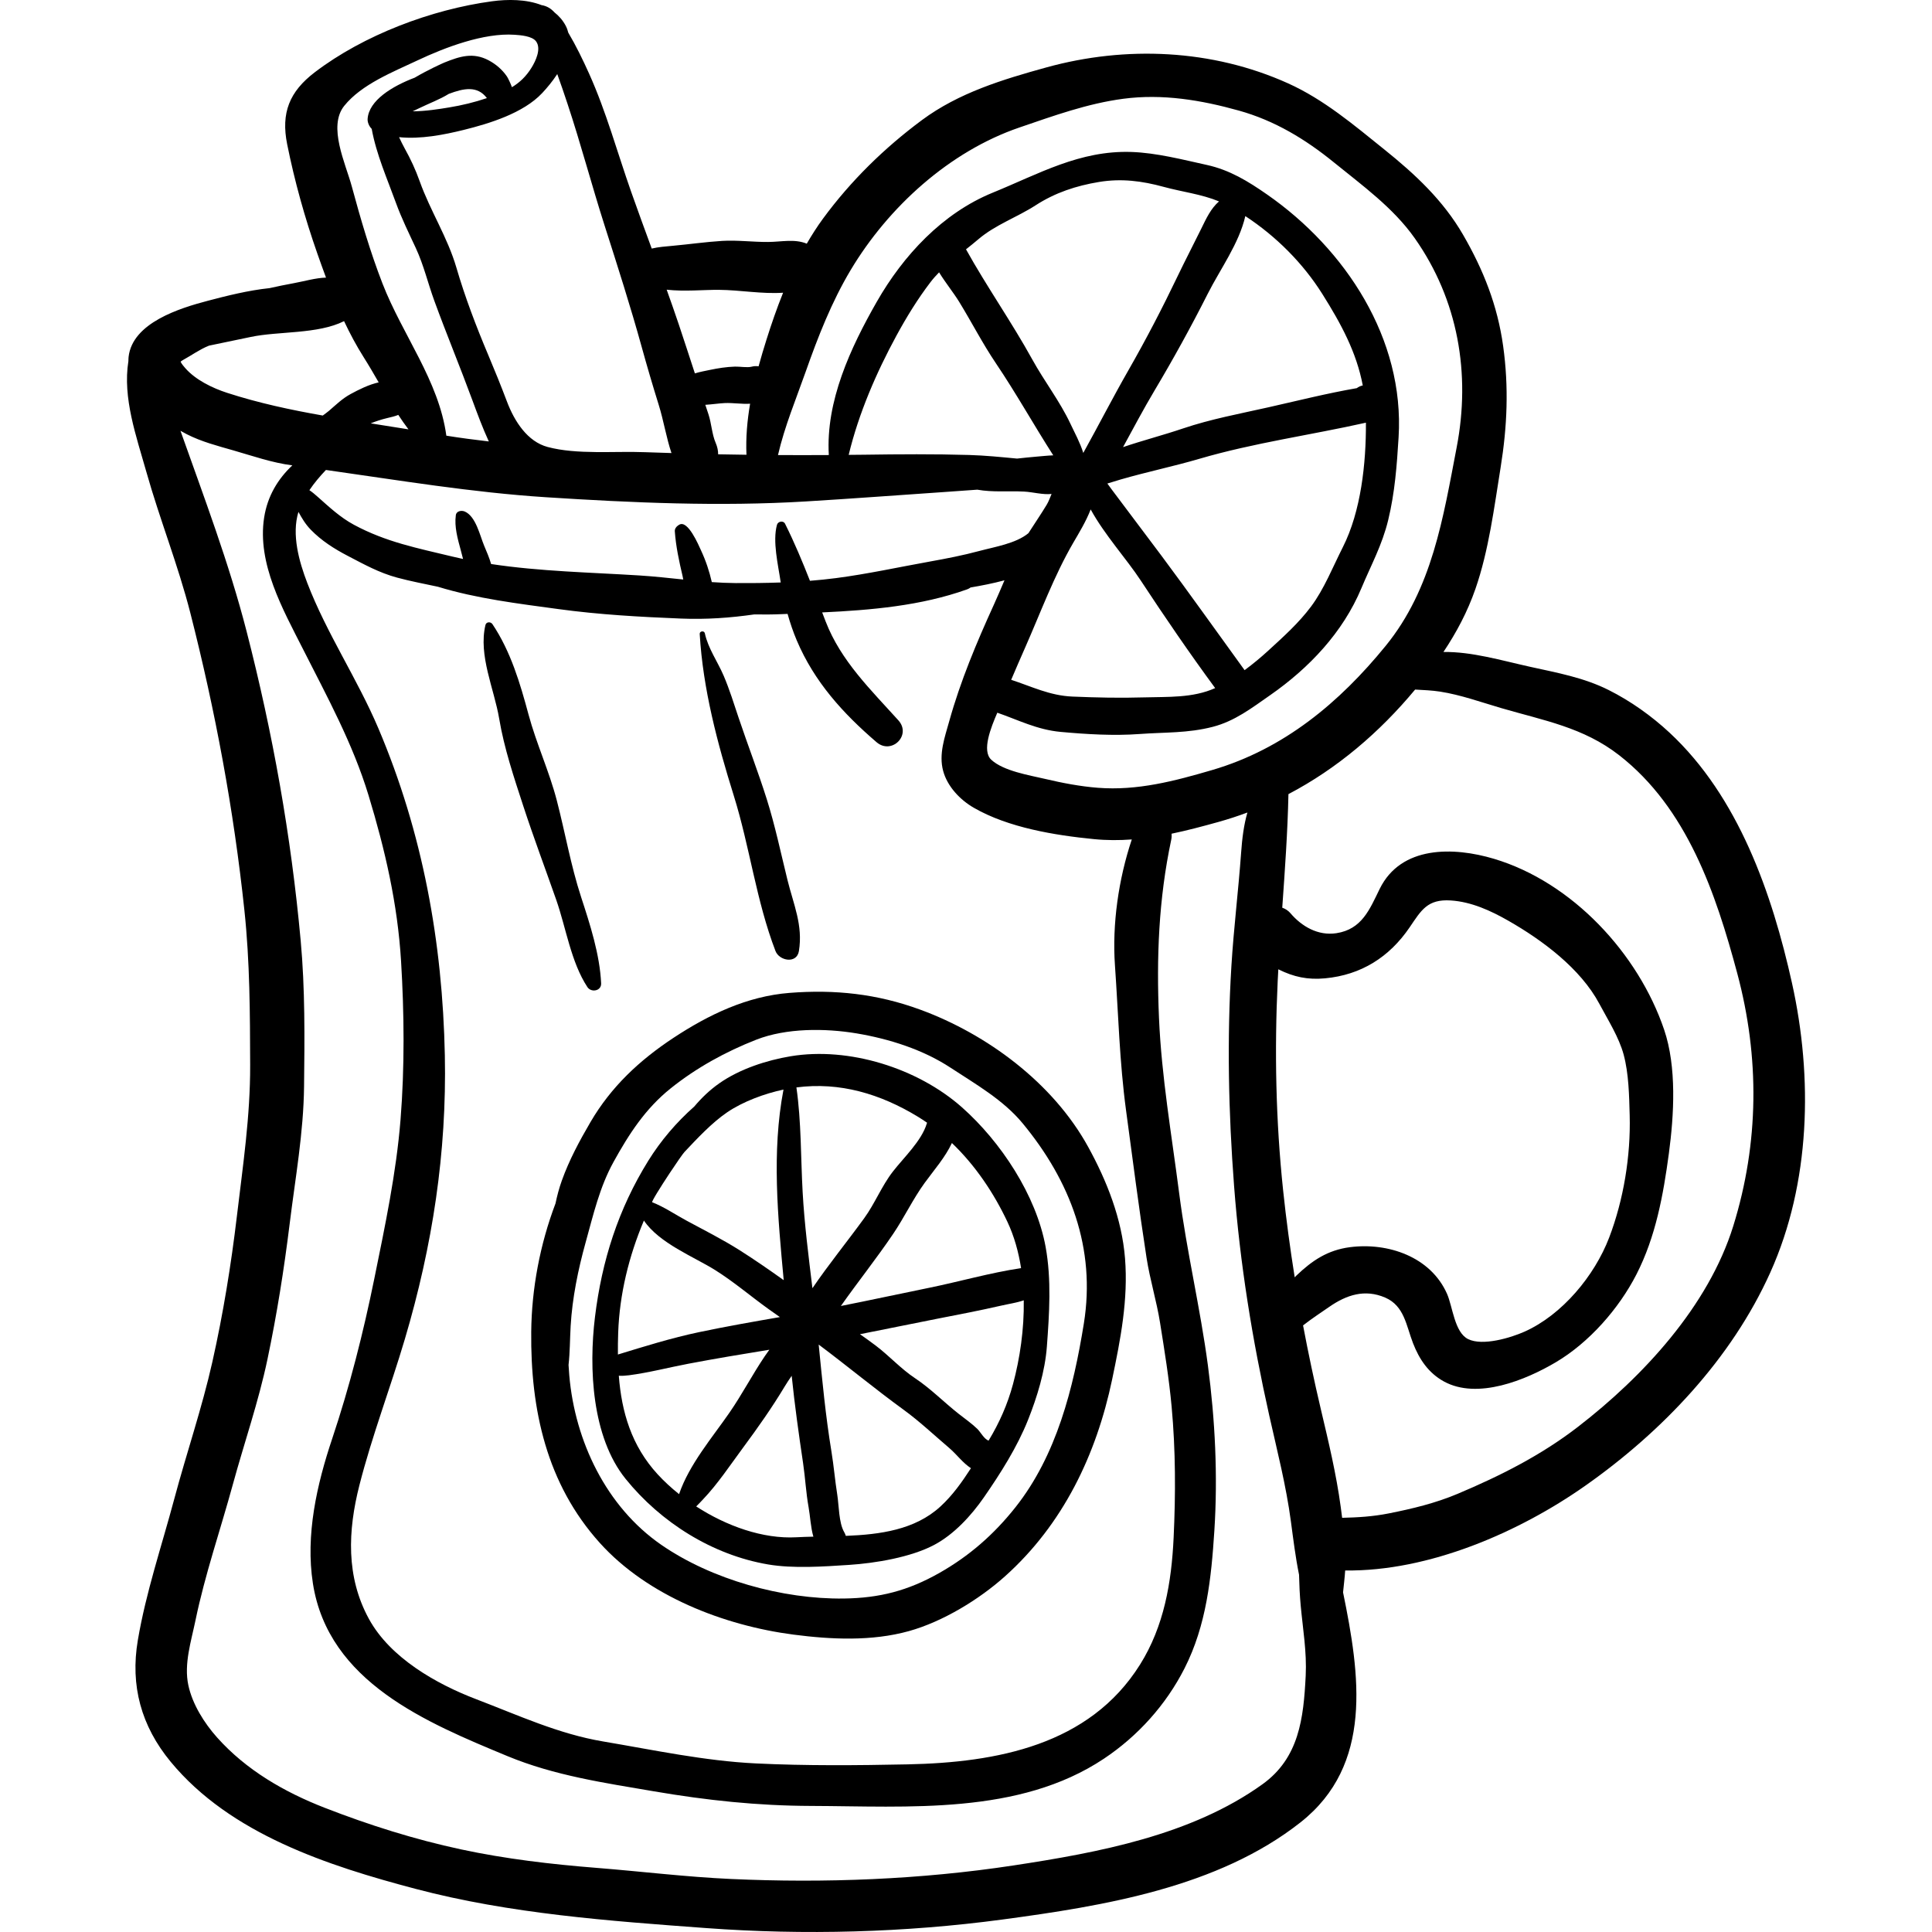 <?xml version="1.0" encoding="iso-8859-1"?>
<!-- Generator: Adobe Illustrator 19.0.0, SVG Export Plug-In . SVG Version: 6.00 Build 0)  -->
<svg version="1.1" id="Layer_1" xmlns="http://www.w3.org/2000/svg" xmlns:xlink="http://www.w3.org/1999/xlink" x="0px" y="0px"
	 viewBox="0 0 511.998 511.998" style="enable-background:new 0 0 511.998 511.998;" xml:space="preserve">
<g>
	<g>
		<path d="M474.899,260.547c-5.283-23.792-14.195-49.431-32.5-66.425c-4.751-4.41-10.254-8.325-16.05-11.238
			c-6.643-3.339-13.706-4.594-20.891-6.184c-7.634-1.689-15.384-4.018-22.93-3.921c3.458-5.178,6.371-10.651,8.475-16.71
			c3.537-10.185,4.969-21.591,6.678-32.208c1.746-10.845,2.188-21.233,0.664-32.177c-1.493-10.72-5.2-20.103-10.608-29.455
			c-5.291-9.148-12.713-16.056-20.872-22.61c-8.072-6.484-16.007-13.246-25.526-17.536c-20.084-9.052-42.961-10.033-64.025-4.22
			c-11.582,3.196-23.246,6.729-33.001,13.967c-9.946,7.381-18.866,16.111-26.203,26.101c-1.56,2.124-2.979,4.354-4.307,6.644
			c-3.227-1.326-6.683-0.476-10.219-0.45c-4.049,0.03-8.24-0.531-12.23-0.282c-4.319,0.27-8.724,0.899-13.063,1.295
			c-1.982,0.181-3.835,0.318-5.575,0.734c-1.844-5.022-3.691-10.042-5.466-15.084c-3.667-10.414-6.592-21.194-11.131-31.271
			c-1.668-3.705-3.449-7.368-5.517-10.863c-0.155-0.618-0.363-1.228-0.676-1.819c-0.769-1.453-1.792-2.609-2.974-3.542
			c-0.918-0.999-1.959-1.687-3.439-1.938c-4.066-1.582-8.994-1.57-13.101-1.016c-16.057,2.167-34.02,8.934-46.975,18.804
			c-6.742,5.137-9.002,10.776-7.335,19.075c1.976,9.836,4.68,19.509,8,28.981c0.747,2.131,1.509,4.257,2.296,6.372
			c-2.802,0.084-5.694,0.957-8.604,1.491c-2.184,0.4-4.28,0.829-6.358,1.297c-5.652,0.591-11.395,2.048-16.357,3.351
			c-7.409,1.946-19.97,5.817-20.998,14.867c-0.043,0.38-0.043,0.752-0.053,1.125c-1.561,9.779,2.099,19.911,4.772,29.393
			c3.546,12.574,8.41,24.678,11.646,37.36c6.639,26.022,11.491,52.095,14.325,78.786c1.455,13.695,1.483,27.243,1.526,40.995
			c0.042,13.606-1.917,26.573-3.511,40.015c-1.538,12.965-3.645,25.919-6.505,38.662c-2.754,12.274-6.863,24.217-10.109,36.37
			c-3.333,12.476-7.475,24.621-9.642,37.385c-2.043,12.034,0.872,22.735,8.7,32.219c15.829,19.178,41.743,27.568,64.939,33.691
			c24.964,6.591,51.318,8.496,76.994,10.385c25.937,1.909,52.712,1.191,78.477-2.267c26.83-3.601,57.123-8.501,79.013-25.756
			c19.314-15.225,15.751-39.062,11.271-60.945c0.188-1.931,0.438-3.862,0.563-5.801c22.168,0.294,46.107-10.133,63.645-22.474
			c20.373-14.336,38.695-33.565,49.02-56.511C479.808,313.527,480.455,285.571,474.899,260.547z M213.55,98.405
			c3.235-9.183,6.857-18.426,11.861-26.805c10.009-16.76,26.221-31.49,44.774-37.825c9.028-3.082,17.988-6.345,27.497-7.601
			c10.378-1.372,20.641,0.341,30.65,3.137c9.445,2.638,17.561,7.544,25.128,13.691c7.566,6.146,15.772,12.057,21.447,20.109
			c11.524,16.35,14.877,35.923,11.126,55.427c-3.592,18.68-6.46,37.456-18.817,52.619c-12.259,15.043-26.985,27.346-45.987,32.911
			c-9.964,2.918-19.797,5.514-30.263,4.703c-4.731-0.367-9.445-1.277-14.059-2.365c-4.113-0.97-10.985-2.064-14.22-5.076
			c-2.562-2.386-0.082-8.541,1.61-12.458c5.59,1.938,10.565,4.519,16.776,5.086c6.903,0.63,14.074,1.066,20.931,0.56
			c6.69-0.493,12.726-0.187,19.363-1.895c5.844-1.503,10.339-4.987,15.22-8.386c10.368-7.219,19.307-16.669,24.196-28.364
			c2.599-6.216,5.49-11.406,7.101-18.055c1.77-7.302,2.295-14.465,2.754-21.94c1.6-26.078-14.063-49.875-34.853-64.338
			c-5.015-3.489-9.889-6.494-15.949-7.826c-6.476-1.424-13.348-3.214-19.986-3.441c-13.703-0.469-24.541,5.802-36.758,10.783
			c-13.329,5.435-23.728,16.635-30.755,28.947c-6.953,12.182-13.538,26.322-12.693,40.588c-4.494,0.025-8.984,0.032-13.472,0.005
			C207.904,113.053,211.005,105.629,213.55,98.405z M338.767,256.876c4.122,2.053,7.807,2.818,12.383,2.391
			c9.562-0.894,17.04-5.614,22.42-13.517c3.081-4.525,4.692-7.52,10.896-7.121c5.484,0.352,10.626,2.725,15.287,5.388
			c8.998,5.142,19.098,12.636,24.093,22.004c2.251,4.223,5.201,8.863,6.438,13.464c1.354,5.037,1.458,10.866,1.598,16.08
			c0.289,10.739-1.601,22.371-5.445,32.422c-3.856,10.081-12.447,20.463-22.429,24.915c-3.684,1.643-11.088,3.857-14.929,1.98
			c-3.633-1.776-4.114-8.644-5.604-12.008c-4.359-9.844-15.665-13.668-25.747-12.357c-5.859,0.762-9.979,3.507-14.176,7.527
			c-0.151,0.145-0.295,0.304-0.444,0.453c-1.221-7.645-2.255-15.32-3.068-23.024c-1.952-18.491-2.312-36.952-1.439-55.505
			C338.651,258.937,338.712,257.907,338.767,256.876z M117.887,279.647c-0.61-29.923-5.858-58.957-17.614-86.628
			c-5.586-13.15-13.72-25.189-18.835-38.514c-2.184-5.691-4.197-12.831-2.347-18.846c0.891,1.633,1.831,3.234,3.244,4.694
			c2.848,2.943,6.256,5.1,9.861,6.977c4.359,2.269,8.271,4.456,13.068,5.75c3.55,0.957,7.176,1.639,10.779,2.411
			c10.32,3.155,21.311,4.471,31.937,5.921c10.824,1.477,21.553,2.07,32.432,2.512c6.783,0.276,13.126-0.188,19.492-1.098
			c2.396,0.038,4.799,0.033,7.22-0.07c0.529-0.022,1.062-0.044,1.593-0.066c0.678,2.405,1.478,4.771,2.432,7.021
			c4.656,10.982,12.248,19.335,21.142,26.973c3.981,3.419,9.344-1.84,5.788-5.788c-7.29-8.091-15.237-15.74-19.262-26.171
			c-0.312-0.808-0.621-1.617-0.931-2.426c12.98-0.614,26.189-1.739,38.412-6.112c0.353-0.126,0.653-0.3,0.919-0.498
			c2.865-0.491,5.961-1.08,8.981-1.903c-0.924,2.157-1.833,4.32-2.804,6.449c-4.583,10.055-8.853,20.213-11.826,30.865
			c-1.198,4.294-2.833,8.738-1.615,13.227c1.117,4.116,4.491,7.652,8.111,9.74c9.157,5.281,21.453,7.288,31.83,8.311
			c3.41,0.336,6.748,0.332,10.044,0.087c-3.505,10.483-5.233,22.448-4.463,33.371c0.907,12.888,1.203,25.582,2.943,38.444
			c1.762,13.024,3.419,26.061,5.43,39.05c0.896,5.788,2.647,11.377,3.573,17.174c1.183,7.403,2.386,14.802,3.073,22.272
			c1.064,11.565,1.077,23.185,0.528,34.763c-0.561,11.817-2.521,23.418-8.905,33.6c-13.429,21.419-38.057,25.952-61.598,26.437
			c-13.355,0.275-26.879,0.395-40.221-0.251c-13.585-0.658-27.102-3.569-40.497-5.825c-11.8-1.987-22.513-6.964-33.591-11.189
			c-10.605-4.045-22.806-10.971-28.445-21.287c-6.106-11.171-5.592-23.357-2.512-35.449c3.318-13.024,8.22-25.816,12.044-38.722
			C114.63,330.097,118.413,305.437,117.887,279.647z M144.697,131.772c22.886,1.469,45.967,2.496,68.882,1.111
			c12.151-0.735,24.256-1.643,36.4-2.474c3.003-0.206,6.005-0.424,9.006-0.64c4.2,0.74,8.05,0.286,12.404,0.503
			c2.297,0.114,5.002,0.891,7.287,0.629c-0.406,0.966-0.751,1.962-1.295,2.867c-1.546,2.57-3.237,5.014-4.839,7.53
			c-3.304,2.745-8.999,3.636-13.028,4.718c-4.308,1.158-8.653,2.001-13.041,2.789c-8.257,1.483-16.595,3.313-24.909,4.395
			c-2.286,0.298-4.596,0.531-6.918,0.717c-1.998-5.076-4.098-10.112-6.537-14.996c-0.001-0.001-0.001-0.003-0.002-0.005
			c-0.019-0.038-0.037-0.076-0.056-0.114c-0.457-0.931-1.893-0.646-2.148,0.281c-1.209,4.397,0.316,10.615,0.96,15.049
			c0.011,0.075,0.026,0.151,0.04,0.226c-0.043,0.002-0.087,0.004-0.13,0.005c-3.947,0.144-7.896,0.184-11.794,0.158
			c-2.129-0.014-4.24-0.113-6.342-0.26c-0.662-2.895-1.563-5.617-2.888-8.467c-0.587-1.263-3.481-8.182-5.778-6.718
			c-0.082,0.052-0.164,0.104-0.246,0.157c-0.512,0.326-0.937,0.917-0.892,1.556c0.275,3.957,1.138,7.982,2.051,11.836
			c0.073,0.308,0.132,0.627,0.187,0.95c-3.869-0.401-7.737-0.83-11.654-1.076c-12.873-0.806-26.328-1.065-39.264-3.026
			c-0.472-1.639-1.171-3.251-1.849-4.862c-1.118-2.656-2.187-7.78-5.141-9.052c-0.823-0.354-2.204-0.183-2.362,0.961
			c-0.426,3.079,0.493,6.29,1.297,9.241c0.212,0.778,0.411,1.573,0.615,2.371c-0.935-0.199-1.867-0.408-2.794-0.631
			c-9.299-2.244-17.624-3.842-26.164-8.452c-3.59-1.938-6.489-4.662-9.509-7.34c-0.774-0.686-1.494-1.304-2.253-1.805
			c1.283-1.903,2.783-3.68,4.385-5.358C105.788,127.285,125.083,130.513,144.697,131.772z M98.239,112.194
			c1.413-0.571,2.853-1.039,4.371-1.4c1.106-0.263,2.08-0.481,2.942-0.845c0.858,1.306,1.744,2.592,2.693,3.832
			C104.904,113.231,101.568,112.714,98.239,112.194z M197.82,120.515c-2.502-0.034-5.005-0.069-7.507-0.119
			c0.008-0.938-0.188-1.959-0.659-3.047c-0.983-2.27-1.107-5.145-1.896-7.535c-0.279-0.845-0.564-1.688-0.844-2.532
			c1.848-0.114,3.687-0.399,5.171-0.466c2.12-0.096,4.518,0.317,6.701,0.174C198.016,111.469,197.62,115.988,197.82,120.515z
			 M307.774,147.238c-4.382-5.874-8.825-11.71-13.208-17.584c-0.317-0.424-0.687-0.95-1.103-1.514
			c1.215-0.367,2.405-0.748,3.496-1.065c6.924-2.009,13.98-3.464,20.902-5.493c14.398-4.221,29.473-6.283,44.12-9.567
			c0.061,10.78-1.315,23.516-6.117,32.989c-2.628,5.186-4.949,11.087-8.421,15.731c-3.297,4.41-7.281,7.96-11.324,11.673
			c-1.867,1.715-4.026,3.524-6.291,5.192C322.497,167.505,315.258,157.27,307.774,147.238z M322.03,182.351
			c-5.976,2.68-12.581,2.275-18.929,2.464c-6.337,0.19-12.519,0.051-18.913-0.217c-6.013-0.252-10.85-2.699-16.216-4.441
			c1.192-2.804,2.399-5.601,3.629-8.381c4.127-9.329,7.72-19.182,12.862-28.006c1.415-2.428,3.334-5.551,4.575-8.766
			c3.699,6.757,9.46,13.044,13.247,18.801C308.618,163.432,315.211,173.079,322.03,182.351z M359.565,102.862
			c-7.861,1.363-15.634,3.321-23.413,5.073c-7.623,1.716-15.281,3.123-22.694,5.627c-5.256,1.776-10.605,3.151-15.839,4.928
			c2.753-5.042,5.438-10.124,8.381-15.063c4.968-8.339,9.692-16.92,14.068-25.582c3.303-6.539,8.286-13.297,9.955-20.577
			c8.147,5.344,15.258,12.459,20.387,20.606c4.993,7.931,9.075,15.481,10.738,24.274
			C360.584,102.253,360.048,102.492,359.565,102.862z M318.316,60.657c-2.053,4.187-4.216,8.315-6.23,12.523
			c-4.035,8.434-8.391,16.814-13.037,24.929c-4.143,7.238-7.931,14.64-11.97,21.923c-0.816-2.677-2.256-5.293-3.378-7.68
			c-2.833-6.03-6.908-11.243-10.118-17.062C268.125,85.393,261.49,75.956,256,66.069c1.092-0.86,2.184-1.729,3.25-2.644
			c4.47-3.837,10.271-5.832,15.21-9.025c5.194-3.357,10.74-5.176,16.804-6.179c5.906-0.977,11.373-0.275,17.123,1.298
			c4.914,1.344,9.972,1.915,14.664,3.852C320.868,55.271,319.68,57.875,318.316,60.657z M263.934,96.289
			c5.346,7.921,10.03,16.333,15.19,24.38c-1.51,0.06-3.011,0.228-4.403,0.341c-1.701,0.137-3.441,0.332-5.193,0.517
			c-4.238-0.401-8.476-0.831-12.686-0.953c-9.262-0.268-18.541-0.206-27.798-0.07c-1.379,0.02-2.755,0.023-4.133,0.038
			c2.637-10.969,7.331-21.803,12.664-31.613c2.67-4.912,5.643-9.75,9.045-14.195c0.701-0.916,1.461-1.754,2.246-2.559
			c1.692,2.755,3.867,5.441,5.312,7.795C257.509,85.398,260.364,91.001,263.934,96.289z M190.548,76.811
			c5.635,0.047,11.341,1.14,16.978,0.765c-1.642,4.078-3.078,8.232-4.378,12.356c-0.744,2.36-1.46,4.745-2.116,7.147
			c-0.585-0.093-1.21-0.076-1.863,0.102c-1.096,0.299-3.146-0.064-4.399-0.025c-2.27,0.072-4.42,0.409-6.638,0.873
			c-1.246,0.26-2.65,0.513-3.98,0.923c-1.432-4.345-2.824-8.703-4.286-13.038c-1.031-3.058-2.1-6.104-3.188-9.143
			C181.363,77.307,186.471,76.776,190.548,76.811z M143.669,24.68c1.314-1.397,2.758-3.137,4.01-5.049
			c0.95,2.609,1.84,5.241,2.716,7.878c3.54,10.658,6.405,21.551,9.827,32.257c3.419,10.694,6.863,21.426,9.852,32.248
			c1.419,5.139,2.918,10.23,4.505,15.318c1.281,4.108,1.995,8.642,3.366,12.73c-2.325-0.077-4.647-0.134-6.975-0.228
			c-8.053-0.325-18.059,0.699-25.846-1.382c-5.325-1.423-8.773-6.737-10.779-12.043c-1.578-4.173-3.248-8.292-4.984-12.405
			c-3.172-7.514-6.133-15.269-8.418-23.102c-2.328-7.98-6.911-15.01-9.708-22.831c-1.131-3.162-2.396-5.883-4.032-8.821
			c-0.528-0.947-0.988-1.925-1.444-2.901c5.699,0.586,11.89-0.628,17.112-1.918C129.713,32.742,138.679,29.987,143.669,24.68z
			 M109.355,29.498c0.935-0.439,1.692-0.801,1.88-0.892c2.662-1.292,5.266-2.231,7.688-3.722c3.935-1.494,7.592-2.25,10.108,1.114
			c-3.26,1.104-6.61,1.915-10.008,2.472C116.465,28.89,112.797,29.487,109.355,29.498z M91.227,28.048
			c4.609-5.732,13.002-9.016,19.476-12.071c7.255-3.423,17.519-7.322,25.672-6.763c1.615,0.111,4.614,0.337,5.666,1.719
			c1.495,1.965-0.116,5.279-1.163,6.975c-1.472,2.385-3.168,3.961-5.212,5.202c-0.291-0.873-1.062-2.468-1.327-2.855
			c-1.23-1.796-2.91-3.24-4.831-4.262c-4.145-2.207-7.689-1.045-11.702,0.565c-0.594,0.239-4.425,1.971-7.916,4.033
			c-5.923,2.239-12.154,6.016-12.468,10.933c-0.057,0.883,0.393,1.951,1.086,2.631c1.211,6.717,4.115,13.249,6.418,19.604
			c1.495,4.125,3.436,8.024,5.277,11.997c2.1,4.534,3.192,9.281,4.898,13.96c3.222,8.837,6.829,17.507,10.078,26.334
			c1.366,3.711,2.716,7.345,4.361,10.939c-3.766-0.439-7.522-0.933-11.256-1.529c-1.989-14.621-11.62-26.669-16.922-40.328
			c-3.251-8.376-5.807-17.129-8.153-25.795C91.582,43.321,86.821,33.529,91.227,28.048z M48.571,95.363
			c2.267-1.24,4.292-2.74,6.734-3.728c0.04-0.016,0.082-0.029,0.122-0.045c3.681-0.782,7.368-1.523,11.051-2.301
			c7.362-1.555,17.712-0.682,24.702-4.184c1.548,3.286,3.257,6.499,5.217,9.595c1.381,2.181,2.672,4.409,3.956,6.632
			c-2.631,0.586-5.309,1.935-7.407,3.076c-2.296,1.248-3.847,2.821-5.785,4.477c-0.585,0.501-1.135,0.852-1.621,1.236
			c-8.521-1.499-16.978-3.303-25.338-6.01c-3.88-1.257-8.358-3.415-11.102-6.551c-0.449-0.513-0.94-1.072-1.244-1.708
			C48.003,95.715,48.23,95.55,48.571,95.363z M346.022,444.084c-0.564,11.305-1.747,21.786-11.465,28.766
			c-18.825,13.52-43.514,18.092-65.919,21.502c-24.624,3.748-50.049,4.727-74.936,3.595c-11.899-0.541-23.721-2-35.589-2.942
			c-12.078-0.959-24.061-2.358-35.92-4.897c-12.297-2.632-24.427-6.465-36.144-11.028c-10.714-4.172-20.798-9.99-28.509-18.623
			c-3.406-3.814-6.547-8.797-7.634-13.875c-1.205-5.631,0.77-11.707,1.907-17.213c2.496-12.08,6.62-24.004,9.873-35.912
			c3.042-11.134,6.817-21.932,9.197-33.256c2.488-11.844,4.397-23.843,5.876-35.852c1.5-12.186,3.678-24.097,3.819-36.441
			c0.147-12.872,0.28-25.82-0.895-38.649c-2.552-27.865-7.366-54.838-14.33-81.927c-4.649-18.084-11.296-35.577-17.528-53.168
			c0.573,0.325,1.143,0.637,1.701,0.921c3.896,1.981,8.096,3.062,12.271,4.259c5.297,1.519,10.181,3.258,15.675,3.984
			c-3.808,3.574-6.587,8.126-7.473,13.818c-1.903,12.227,4.967,24.335,10.258,34.792c6.44,12.728,13.226,25.083,17.401,38.807
			c4.409,14.494,7.7,28.779,8.625,43.942c0.843,13.816,0.966,28.185-0.136,41.992c-1.132,14.178-4.123,28.272-6.954,42.191
			c-2.905,14.285-6.539,28.608-11.172,42.432c-4.057,12.108-7.103,25.499-5.097,38.332c4.086,26.144,30.148,36.873,51.551,45.75
			c12.458,5.167,25.686,7.086,38.889,9.342c13.918,2.378,27.406,3.814,41.544,3.858c25.762,0.081,55.125,2.492,77.654-12.526
			c9.002-6.001,16.445-14.28,21.35-23.935c5.811-11.438,7.099-23.921,7.906-36.518c0.928-14.49,0.203-29.307-1.708-43.714
			c-2.031-15.317-5.634-30.253-7.606-45.57c-1.987-15.437-4.697-31.008-5.362-46.574c-0.684-16.026-0.099-31.431,3.241-47.183
			c0.123-0.582,0.137-1.117,0.102-1.627c4.142-0.858,8.266-1.959,12.432-3.12c2.608-0.727,5.16-1.563,7.658-2.497
			c-0.953,3.296-1.395,6.841-1.67,10.676c-0.717,10.006-1.955,19.95-2.57,29.969c-1.197,19.497-0.775,38.884,0.709,58.356
			c1.567,20.559,4.823,40.713,9.324,60.815c2.107,9.41,4.458,18.5,5.738,28.091c0.624,4.671,1.206,9.428,2.153,14.087
			c0.065,2.721,0.189,5.44,0.436,8.147C345.27,431.709,346.336,437.786,346.022,444.084z M459.335,324.895
			c-6.601,21.268-23.933,39.944-41.205,53.264c-9.757,7.524-20.513,12.938-31.827,17.711c-5.895,2.487-12.01,3.958-18.284,5.2
			c-4.279,0.847-8.254,1.07-12.341,1.165c-0.12-0.958-0.242-1.916-0.372-2.87c-1.198-8.838-3.234-17.263-5.275-25.923
			c-1.735-7.364-3.307-14.763-4.706-22.194c2.28-1.788,4.823-3.451,6.979-4.944c4.501-3.117,9.367-4.773,14.796-2.422
			c5.074,2.197,5.564,7.445,7.368,12.087c1.652,4.251,4.08,7.872,8.15,10.117c8.936,4.93,21.758-0.392,29.674-5.067
			c8.836-5.218,16.724-14.193,21.389-23.309c5.102-9.974,7.108-21.029,8.585-32.031c1.373-10.234,2.106-22.899-1.254-32.803
			c-6.847-20.185-24.347-39.089-45.111-45.287c-10.646-3.178-24.607-3.57-30.28,7.995c-2.654,5.411-4.695,10.693-11.472,11.724
			c-4.864,0.741-9.189-1.801-12.153-5.279c-0.621-0.729-1.376-1.194-2.187-1.479c0.706-10.037,1.426-20.067,1.639-30.099
			c12.91-6.766,24.123-16.338,33.572-27.708c2.203,0.132,4.409,0.201,6.617,0.545c5.501,0.858,10.877,2.808,16.208,4.367
			c11.277,3.298,21.744,5.082,31.263,12.499c17.977,14.006,25.613,36.626,31.282,57.797
			C466.351,280.207,466.166,302.884,459.335,324.895z"/>
	</g>
</g>
<g>
	<g>
		<path d="M298.139,333.442c-0.833-10.414-4.782-20.458-9.799-29.566c-9.27-16.831-26.678-29.794-44.513-36.325
			c-11.423-4.183-22.564-5.372-34.616-4.425c-11.222,0.882-21.403,5.761-30.74,11.917c-8.995,5.93-16.514,12.953-21.982,22.306
			c-2.937,5.024-5.639,10.049-7.606,15.536c-0.729,2.033-1.248,4.037-1.669,6.04c-4.129,10.9-6.321,22.595-6.434,34.008
			c-0.204,20.606,4.047,40.294,18.21,55.992c12.665,14.038,32.841,21.86,51.294,24.264c9.982,1.3,20.763,1.804,30.585-0.931
			c8.953-2.493,18.571-8.346,25.452-14.508c15.387-13.78,24.224-32.212,28.413-52.21
			C296.963,354.895,299.015,344.381,298.139,333.442z M287.223,350.793c-2.754,17.048-7.193,34.857-18.117,48.646
			c-5.702,7.197-12.241,12.926-20.215,17.436c-8.235,4.657-15.764,6.628-25.283,6.75c-16.202,0.209-35.01-4.991-48.409-14.267
			c-14.563-10.081-22.828-27.472-24.33-44.823c-0.081-0.936-0.141-1.875-0.199-2.813c0.385-3.414,0.356-6.852,0.557-10.309
			c0.434-7.45,1.974-14.967,3.96-22.118c2.036-7.33,3.698-14.654,7.413-21.381c4.093-7.411,8.435-14.113,15.116-19.473
			c6.813-5.464,14.606-9.747,22.714-12.918c7.953-3.11,18.226-3.062,26.587-1.664c8.613,1.44,17.567,4.282,24.89,9.093
			c6.71,4.408,13.955,8.51,19.108,14.745C283.655,312.993,290.453,330.796,287.223,350.793z"/>
	</g>
</g>
<g>
	<g>
		<path d="M277.095,330.419c-2.49-13.651-11.86-27.841-22.182-36.98c-11.732-10.386-29.939-16.084-45.376-13.522
			c-6.401,1.062-13.5,3.394-18.828,7.108c-2.596,1.809-4.775,3.912-6.717,6.212c-4.722,4.171-8.886,9.051-12.187,14.368
			c-7.945,12.794-12.306,26.464-14.133,41.427c-1.655,13.554-0.844,31.789,8.128,42.894c9.289,11.498,22.966,20.153,37.754,22.666
			c6.669,1.133,14.698,0.561,21.454,0.121c6.944-0.453,16.349-2.003,22.575-5.306c5.26-2.791,9.819-7.771,13.159-12.592
			c4.425-6.387,8.833-13.336,11.712-20.568c2.409-6.053,4.491-12.861,4.977-19.399C278.078,348.133,278.676,339.083,277.095,330.419
			z M266.992,323.835c1.778,3.783,2.933,7.928,3.603,12.231c-8.223,1.224-16.39,3.597-24.535,5.248
			c-7.743,1.569-15.466,3.261-23.219,4.783c4.535-6.431,9.444-12.586,13.855-19.107c2.994-4.426,5.222-9.217,8.389-13.565
			c2.488-3.417,5.385-6.691,7.181-10.514C258.446,308.819,263.377,316.146,266.992,323.835z M243.298,295.969
			c0.816,0.497,1.611,1.026,2.395,1.569c-0.026,0.075-0.064,0.136-0.088,0.214c-1.388,4.607-6.05,8.942-8.972,12.706
			c-2.999,3.864-4.752,8.437-7.601,12.363c-4.492,6.19-9.403,12.211-13.732,18.563c-1.027-8.465-2.114-16.924-2.592-25.451
			c-0.508-9.054-0.339-18.67-1.652-27.757C222.53,286.673,233.276,289.863,243.298,295.969z M177.45,310.929
			c1.783-2.695,3.498-5.17,3.927-5.626c3.344-3.551,7.253-7.753,11.317-10.522c4.214-2.871,9.955-4.98,14.938-6.032
			c-3.154,16.531-1.502,33.654,0.057,50.505c-3.846-2.741-7.727-5.432-11.672-7.93c-4.591-2.907-9.431-5.329-14.206-7.913
			c-2.961-1.601-5.817-3.575-8.964-4.794C172.573,318.512,175.072,314.524,177.45,310.929z M163.825,353.187
			c0.357-10.255,2.843-20.317,6.818-29.733c4.033,6.005,13.325,9.657,18.803,13.08c4.923,3.077,9.297,6.825,13.99,10.215
			c1.071,0.774,2.152,1.535,3.237,2.292c-7.164,1.241-14.323,2.496-21.443,3.995c-7.31,1.539-14.384,3.754-21.479,5.923
			C163.731,357.05,163.758,355.126,163.825,353.187z M174.298,390.72c-6.965-7.575-9.57-16.546-10.307-26.138
			c0.817,0.05,1.692,0.008,2.685-0.122c5.288-0.688,10.523-2.066,15.763-3.06c7.129-1.352,14.286-2.548,21.448-3.708
			c-0.412,0.564-0.818,1.133-1.21,1.714c-3.275,4.845-5.981,10.056-9.309,14.885c-4.539,6.586-10.725,13.787-13.407,21.671
			C177.884,394.306,175.975,392.544,174.298,390.72z M211.037,407.391c-8.836,0.485-18.503-2.965-26.541-8.173
			c0.62-0.587,1.2-1.227,1.757-1.811c3.972-4.163,7.266-9.169,10.683-13.785c3.9-5.267,7.665-10.606,11.039-16.229
			c0.576-0.957,1.195-1.881,1.829-2.793c0.795,7.764,1.888,15.515,3.029,23.203c0.576,3.882,0.756,7.777,1.452,11.623
			c0.425,2.346,0.54,5.28,1.265,7.803C214.015,407.264,212.504,407.31,211.037,407.391z M249.146,399.306
			c-6.719,6.119-15.897,7.355-24.996,7.714c-0.1-0.327-0.232-0.658-0.432-0.997c-1.439-2.435-1.391-7.135-1.835-9.909
			c-0.604-3.773-0.914-7.642-1.543-11.453c-1.547-9.374-2.434-18.872-3.383-28.34c7.609,5.69,14.852,11.71,22.502,17.27
			c4.16,3.022,8.157,6.785,12.084,10.13c2.019,1.721,3.589,3.959,5.768,5.364C254.933,392.752,252.44,396.306,249.146,399.306z
			 M268.452,366.818c-1.443,5.36-3.62,10.259-6.458,14.948c-1.132-0.309-2.167-2.301-2.992-3.096
			c-1.504-1.45-3.254-2.669-4.895-3.956c-3.952-3.101-7.414-6.686-11.612-9.476c-3.823-2.54-6.788-5.9-10.449-8.665
			c-1.364-1.03-2.753-2.019-4.149-2.998c6.812-1.324,13.606-2.754,20.417-4.083c5.643-1.101,11.276-2.172,16.882-3.46
			c2.183-0.501,4.251-0.786,6.11-1.436C271.427,352.25,270.289,359.999,268.452,366.818z"/>
	</g>
</g>
<g>
	<g>
		<path d="M154.004,237.745c-2.739-8.386-4.23-17.07-6.441-25.598c-2.003-7.728-5.414-15.048-7.488-22.751
			c-2.237-8.31-4.726-16.761-9.579-23.999c-0.459-0.685-1.637-0.653-1.849,0.242c-1.913,8.05,2.309,16.889,3.64,24.811
			c1.323,7.876,3.906,15.542,6.378,23.119c2.722,8.344,5.845,16.62,8.746,24.914c2.598,7.43,3.899,16.472,8.251,23.099
			c1.003,1.528,3.735,1.059,3.641-0.986C158.952,252.942,156.371,244.992,154.004,237.745z"/>
	</g>
</g>
<g>
	<g>
		<path d="M208.693,233.218c-1.761-7.138-3.284-14.434-5.497-21.446c-2.285-7.24-5.031-14.326-7.444-21.524
			c-1.256-3.746-2.41-7.509-3.962-11.147c-1.611-3.777-4.139-7.256-5.005-11.285c-0.162-0.754-1.401-0.596-1.355,0.183
			c0.859,14.602,4.675,28.923,9.024,42.841c4.238,13.562,5.958,27.905,11.059,41.195c1,2.605,5.645,3.48,6.207,0
			C212.828,245.185,210.299,239.729,208.693,233.218z"/>
	</g>
</g>
<g>
</g>
<g>
</g>
<g>
</g>
<g>
</g>
<g>
</g>
<g>
</g>
<g>
</g>
<g>
</g>
<g>
</g>
<g>
</g>
<g>
</g>
<g>
</g>
<g>
</g>
<g>
</g>
<g>
</g>
</svg>
